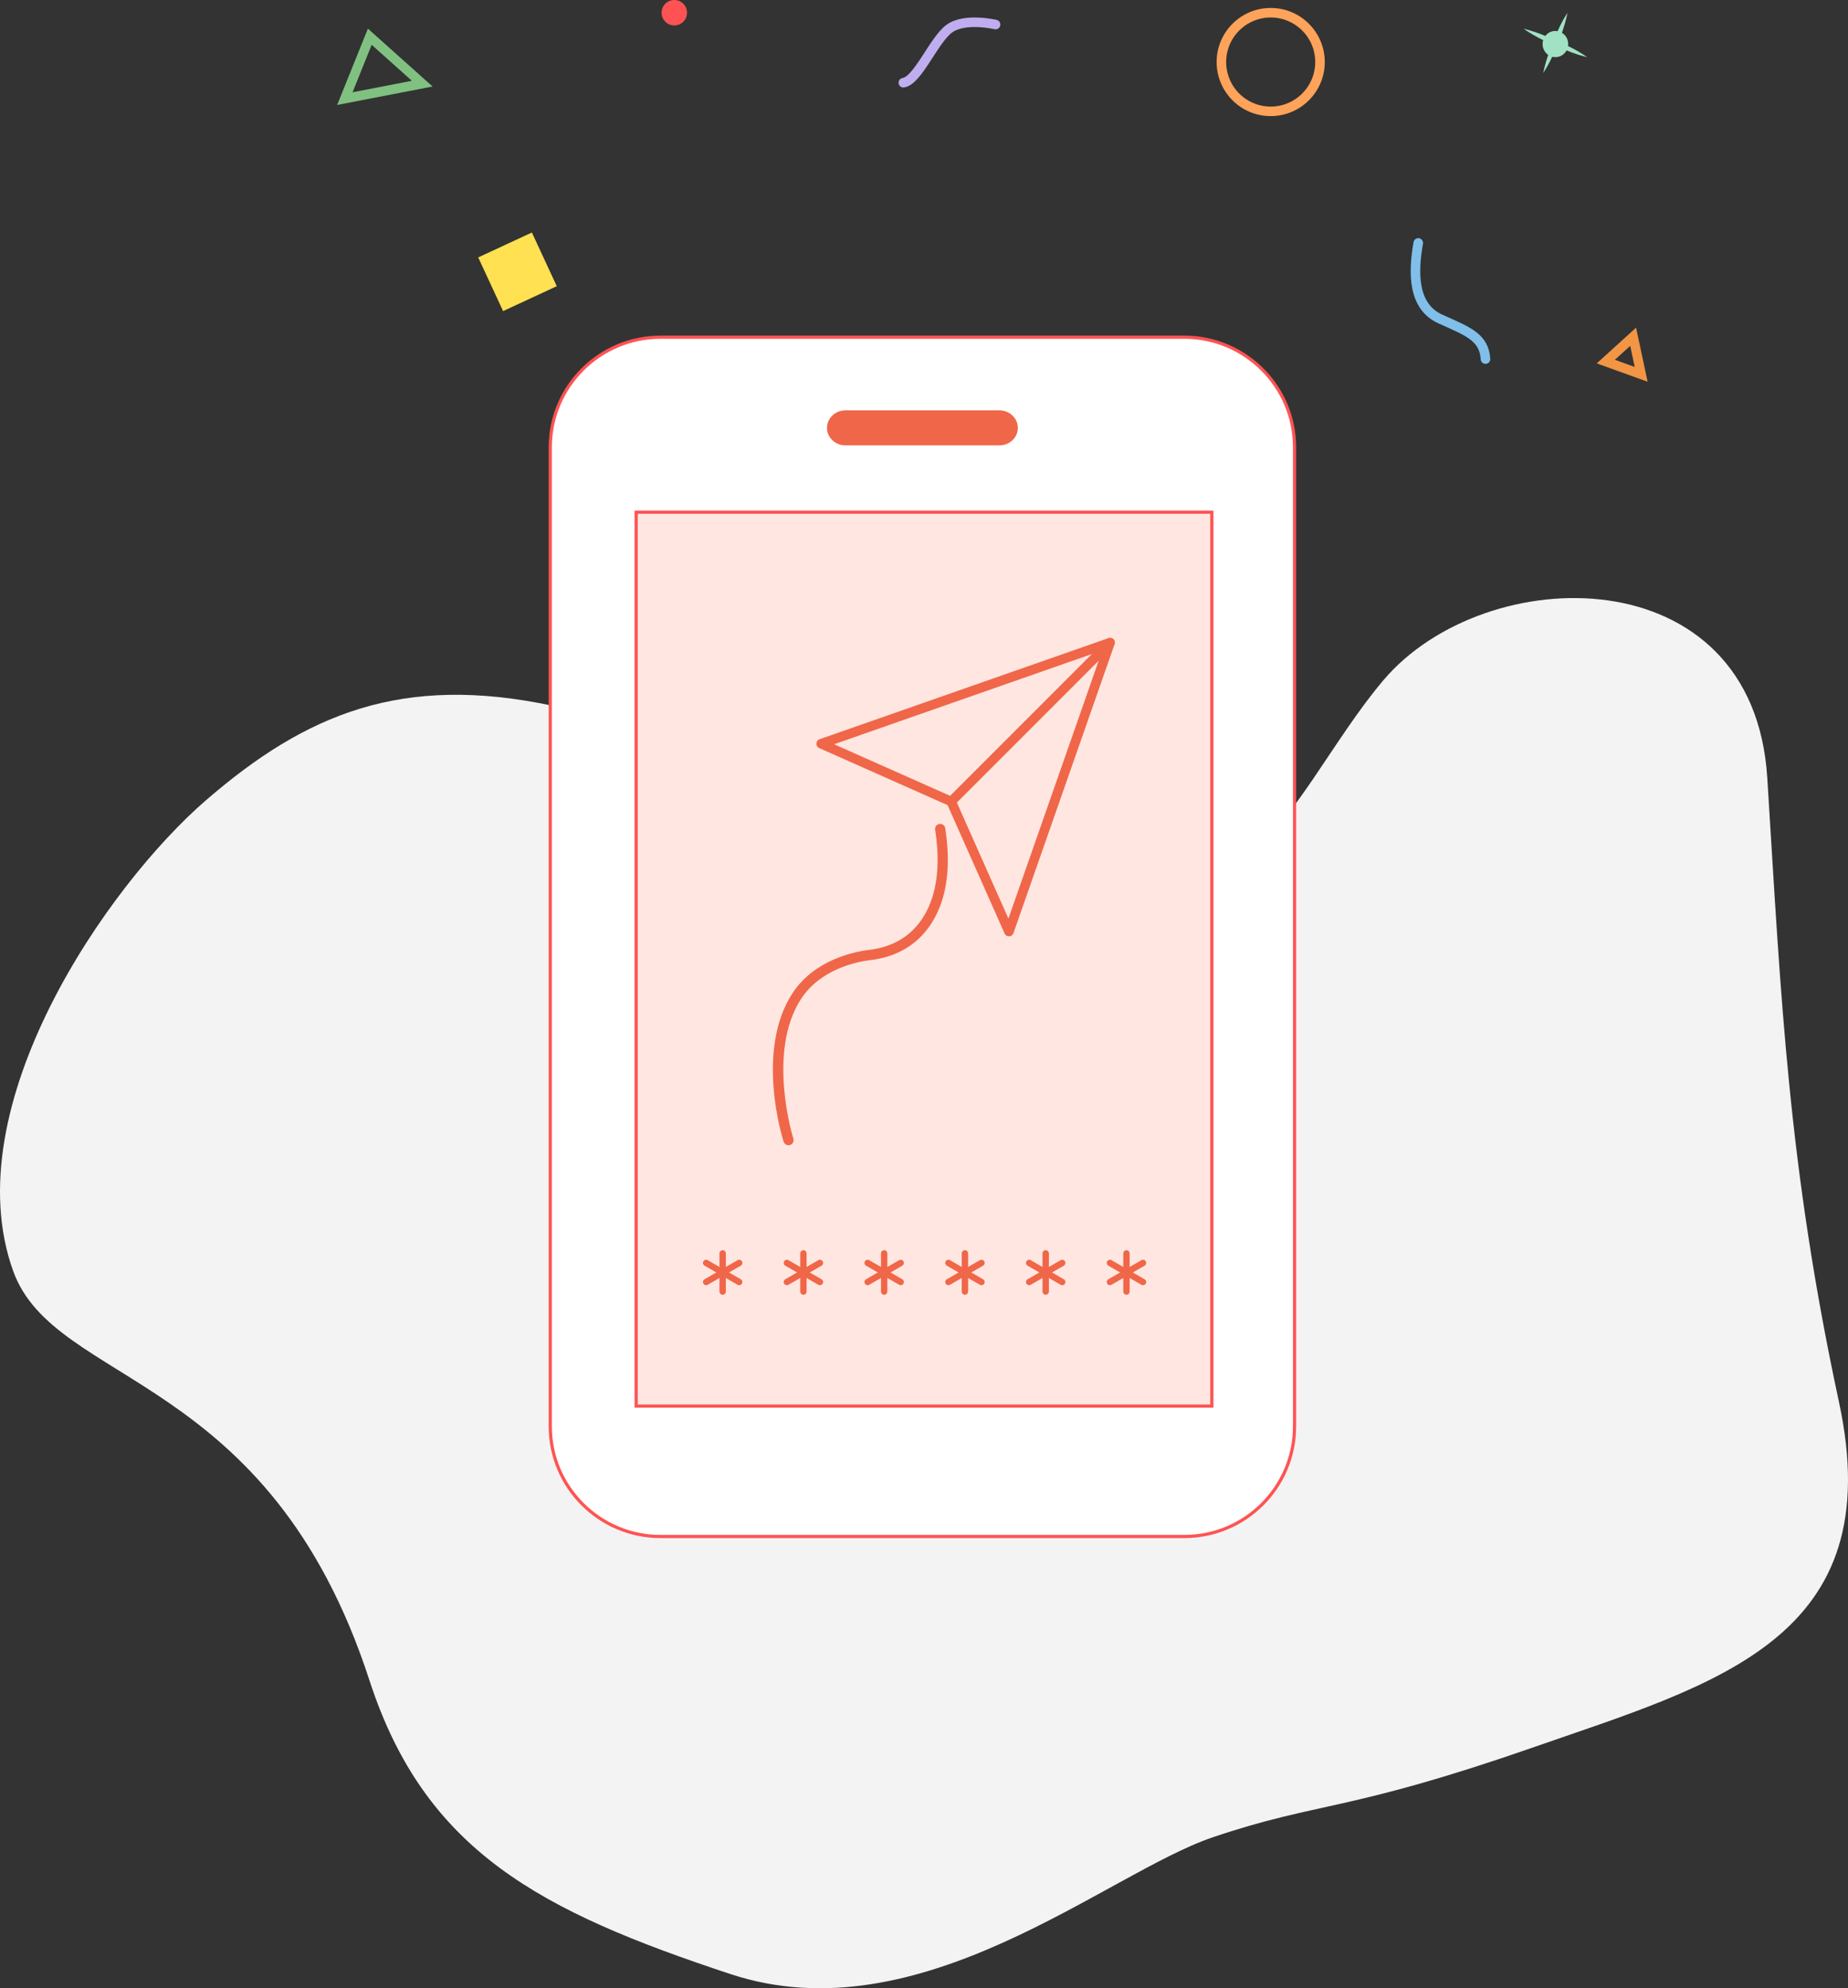 <svg width="581" height="625" viewBox="0 0 581 625" fill="none" xmlns="http://www.w3.org/2000/svg">
<rect x="0" y="0" width="581" height="625" fill="#333333" stroke="none"/>
<path d="M288.638 291.963C390.965 310.855 402.847 251.83 434.863 213.91C466.878 175.99 551.279 174.526 555.624 244.545C560.004 314.565 562.177 366.373 578.167 440.75C594.158 515.126 539.803 529.185 481.578 549.438C423.353 569.692 414.832 566.22 381.357 577.521C347.882 588.822 289.317 640.256 229.666 620.547C170.016 600.838 133.655 582.014 116.17 528.266C84.528 430.878 17.239 435.984 4.134 399.528C-14.403 347.89 33.603 278.449 64.871 251.456C96.139 224.462 126.355 211.697 173.988 221.909C221.722 232.155 261.003 286.857 288.638 291.963Z" fill="#F3F3F3"/>
<path d="M372.307 483H207.693C188.532 483 173 467.505 173 448.389V140.611C173 121.495 188.532 106 207.693 106H372.307C391.468 106 407 121.495 407 140.611V448.355C407 467.505 391.468 483 372.307 483Z" fill="white" stroke="#FF5353" stroke-miterlimit="10"/>
<path d="M381 161H200V442H381V161Z" fill="#FFE6E0" stroke="#FF5353" stroke-miterlimit="10"/>
<path d="M314.232 140H265.768C262.594 140 260 137.527 260 134.5C260 131.473 262.594 129 265.768 129H314.232C317.406 129 320 131.473 320 134.5C320 137.559 317.406 140 314.232 140Z" fill="#F06649"/>
<path d="M515.97 117.673L504.855 113.663L513.45 105.863L515.97 117.673Z" stroke="#F29545" stroke-width="3"/>
<path d="M499 17.963C496.759 17.442 494.62 16.713 492.514 15.845C491.835 17.13 490.511 17.963 488.983 17.963C488.643 17.963 488.304 17.929 487.998 17.859C487.183 19.596 486.233 21.333 485.18 23C485.554 21.02 486.097 19.144 486.742 17.269C485.689 16.505 484.976 15.254 484.976 13.83C484.976 13.413 485.044 12.996 485.146 12.614C483.041 11.572 480.969 10.391 479 9.037C481.377 9.592 483.652 10.391 485.859 11.294C486.572 10.322 487.727 9.731 488.983 9.731C489.221 9.731 489.458 9.766 489.696 9.801C490.579 7.821 491.598 5.876 492.82 4C492.379 6.188 491.767 8.272 491.054 10.322C492.243 11.017 493.024 12.336 493.024 13.83C493.024 14.038 493.024 14.247 492.956 14.455C495.027 15.463 497.065 16.609 499 17.963Z" fill="#A1E2C4"/>
<path d="M399.5 35C408.06 35 415 28.06 415 19.5C415 10.94 408.06 4 399.5 4C390.94 4 384 10.94 384 19.5C384 28.06 390.94 35 399.5 35Z" stroke="#FFA35A" stroke-width="3" stroke-miterlimit="10"/>
<path d="M284 26C288.477 25.42 293.488 12.797 298.333 9.097C303.177 5.398 313 7.719 313 7.719" stroke="#C0ADEF" stroke-width="3" stroke-miterlimit="10" stroke-linecap="round"/>
<path d="M212 8C214.209 8 216 6.209 216 4C216 1.791 214.209 0 212 0C209.791 0 208 1.791 208 4C208 6.209 209.791 8 212 8Z" fill="#FF5353"/>
<path d="M116.255 11.543L132.746 26.294L108.421 31.003L116.255 11.543Z" stroke="#80C181" stroke-width="3"/>
<path d="M167.218 73.09L150.343 80.917L158.17 97.792L175.045 89.964L167.218 73.09Z" fill="#FFE152"/>
<path d="M445.893 76.365C444.205 85.94 444.205 96.366 452.805 100.261C461.404 104.156 466.588 105.9 467.03 112.878" stroke="#80BFEA" stroke-width="3" stroke-miterlimit="10" stroke-linecap="round"/>
<g clip-path="url(#clip0_337_5183)">
<path d="M247.89 359.999C247.218 359.999 246.579 359.551 246.356 358.877C245.972 357.723 237.471 330.373 249.04 312.385C255.911 301.74 268.407 299.175 273.456 298.566C278.729 297.925 283.331 295.872 286.751 292.602C293.686 285.965 296.21 274.999 294.005 260.827C293.877 259.961 294.453 259.128 295.347 258.999C296.242 258.871 297.041 259.448 297.169 260.346C300.173 279.616 294.357 289.78 288.988 294.943C285.057 298.694 279.816 301.067 273.871 301.772C269.27 302.317 257.892 304.626 251.756 314.149C241.018 330.854 249.328 357.627 249.423 357.915C249.679 358.749 249.232 359.647 248.401 359.935C248.209 359.967 248.049 359.999 247.89 359.999Z" fill="#F06649"/>
</g>
<path d="M349 202L299.045 251.955" stroke="#F06649" stroke-width="3" stroke-linecap="round" stroke-linejoin="round"/>
<path d="M349 202L317.21 292.827L299.045 251.955L258.173 233.789L349 202Z" stroke="#F06649" stroke-width="3" stroke-linecap="round" stroke-linejoin="round"/>
<path d="M227.196 394V406" stroke="#F06649" stroke-width="2" stroke-linecap="round" stroke-linejoin="round"/>
<path d="M232.392 397L222 403" stroke="#F06649" stroke-width="2" stroke-linecap="round" stroke-linejoin="round"/>
<path d="M222 397L232.392 403" stroke="#F06649" stroke-width="2" stroke-linecap="round" stroke-linejoin="round"/>
<path d="M252.588 394V406" stroke="#F06649" stroke-width="2" stroke-linecap="round" stroke-linejoin="round"/>
<path d="M257.784 397L247.392 403" stroke="#F06649" stroke-width="2" stroke-linecap="round" stroke-linejoin="round"/>
<path d="M247.392 397L257.784 403" stroke="#F06649" stroke-width="2" stroke-linecap="round" stroke-linejoin="round"/>
<path d="M277.979 394V406" stroke="#F06649" stroke-width="2" stroke-linecap="round" stroke-linejoin="round"/>
<path d="M283.175 397L272.783 403" stroke="#F06649" stroke-width="2" stroke-linecap="round" stroke-linejoin="round"/>
<path d="M272.783 397L283.175 403" stroke="#F06649" stroke-width="2" stroke-linecap="round" stroke-linejoin="round"/>
<path d="M303.371 394V406" stroke="#F06649" stroke-width="2" stroke-linecap="round" stroke-linejoin="round"/>
<path d="M308.567 397L298.175 403" stroke="#F06649" stroke-width="2" stroke-linecap="round" stroke-linejoin="round"/>
<path d="M298.175 397L308.567 403" stroke="#F06649" stroke-width="2" stroke-linecap="round" stroke-linejoin="round"/>
<path d="M328.763 394V406" stroke="#F06649" stroke-width="2" stroke-linecap="round" stroke-linejoin="round"/>
<path d="M333.958 397L323.566 403" stroke="#F06649" stroke-width="2" stroke-linecap="round" stroke-linejoin="round"/>
<path d="M323.566 397L333.958 403" stroke="#F06649" stroke-width="2" stroke-linecap="round" stroke-linejoin="round"/>
<path d="M354.154 394V406" stroke="#F06649" stroke-width="2" stroke-linecap="round" stroke-linejoin="round"/>
<path d="M359.35 397L348.958 403" stroke="#F06649" stroke-width="2" stroke-linecap="round" stroke-linejoin="round"/>
<path d="M348.958 397L359.35 403" stroke="#F06649" stroke-width="2" stroke-linecap="round" stroke-linejoin="round"/>
<defs>
<clipPath id="clip0_337_5183">
<rect width="55" height="101" fill="white" transform="translate(243 259)"/>
</clipPath>
</defs>
</svg>
